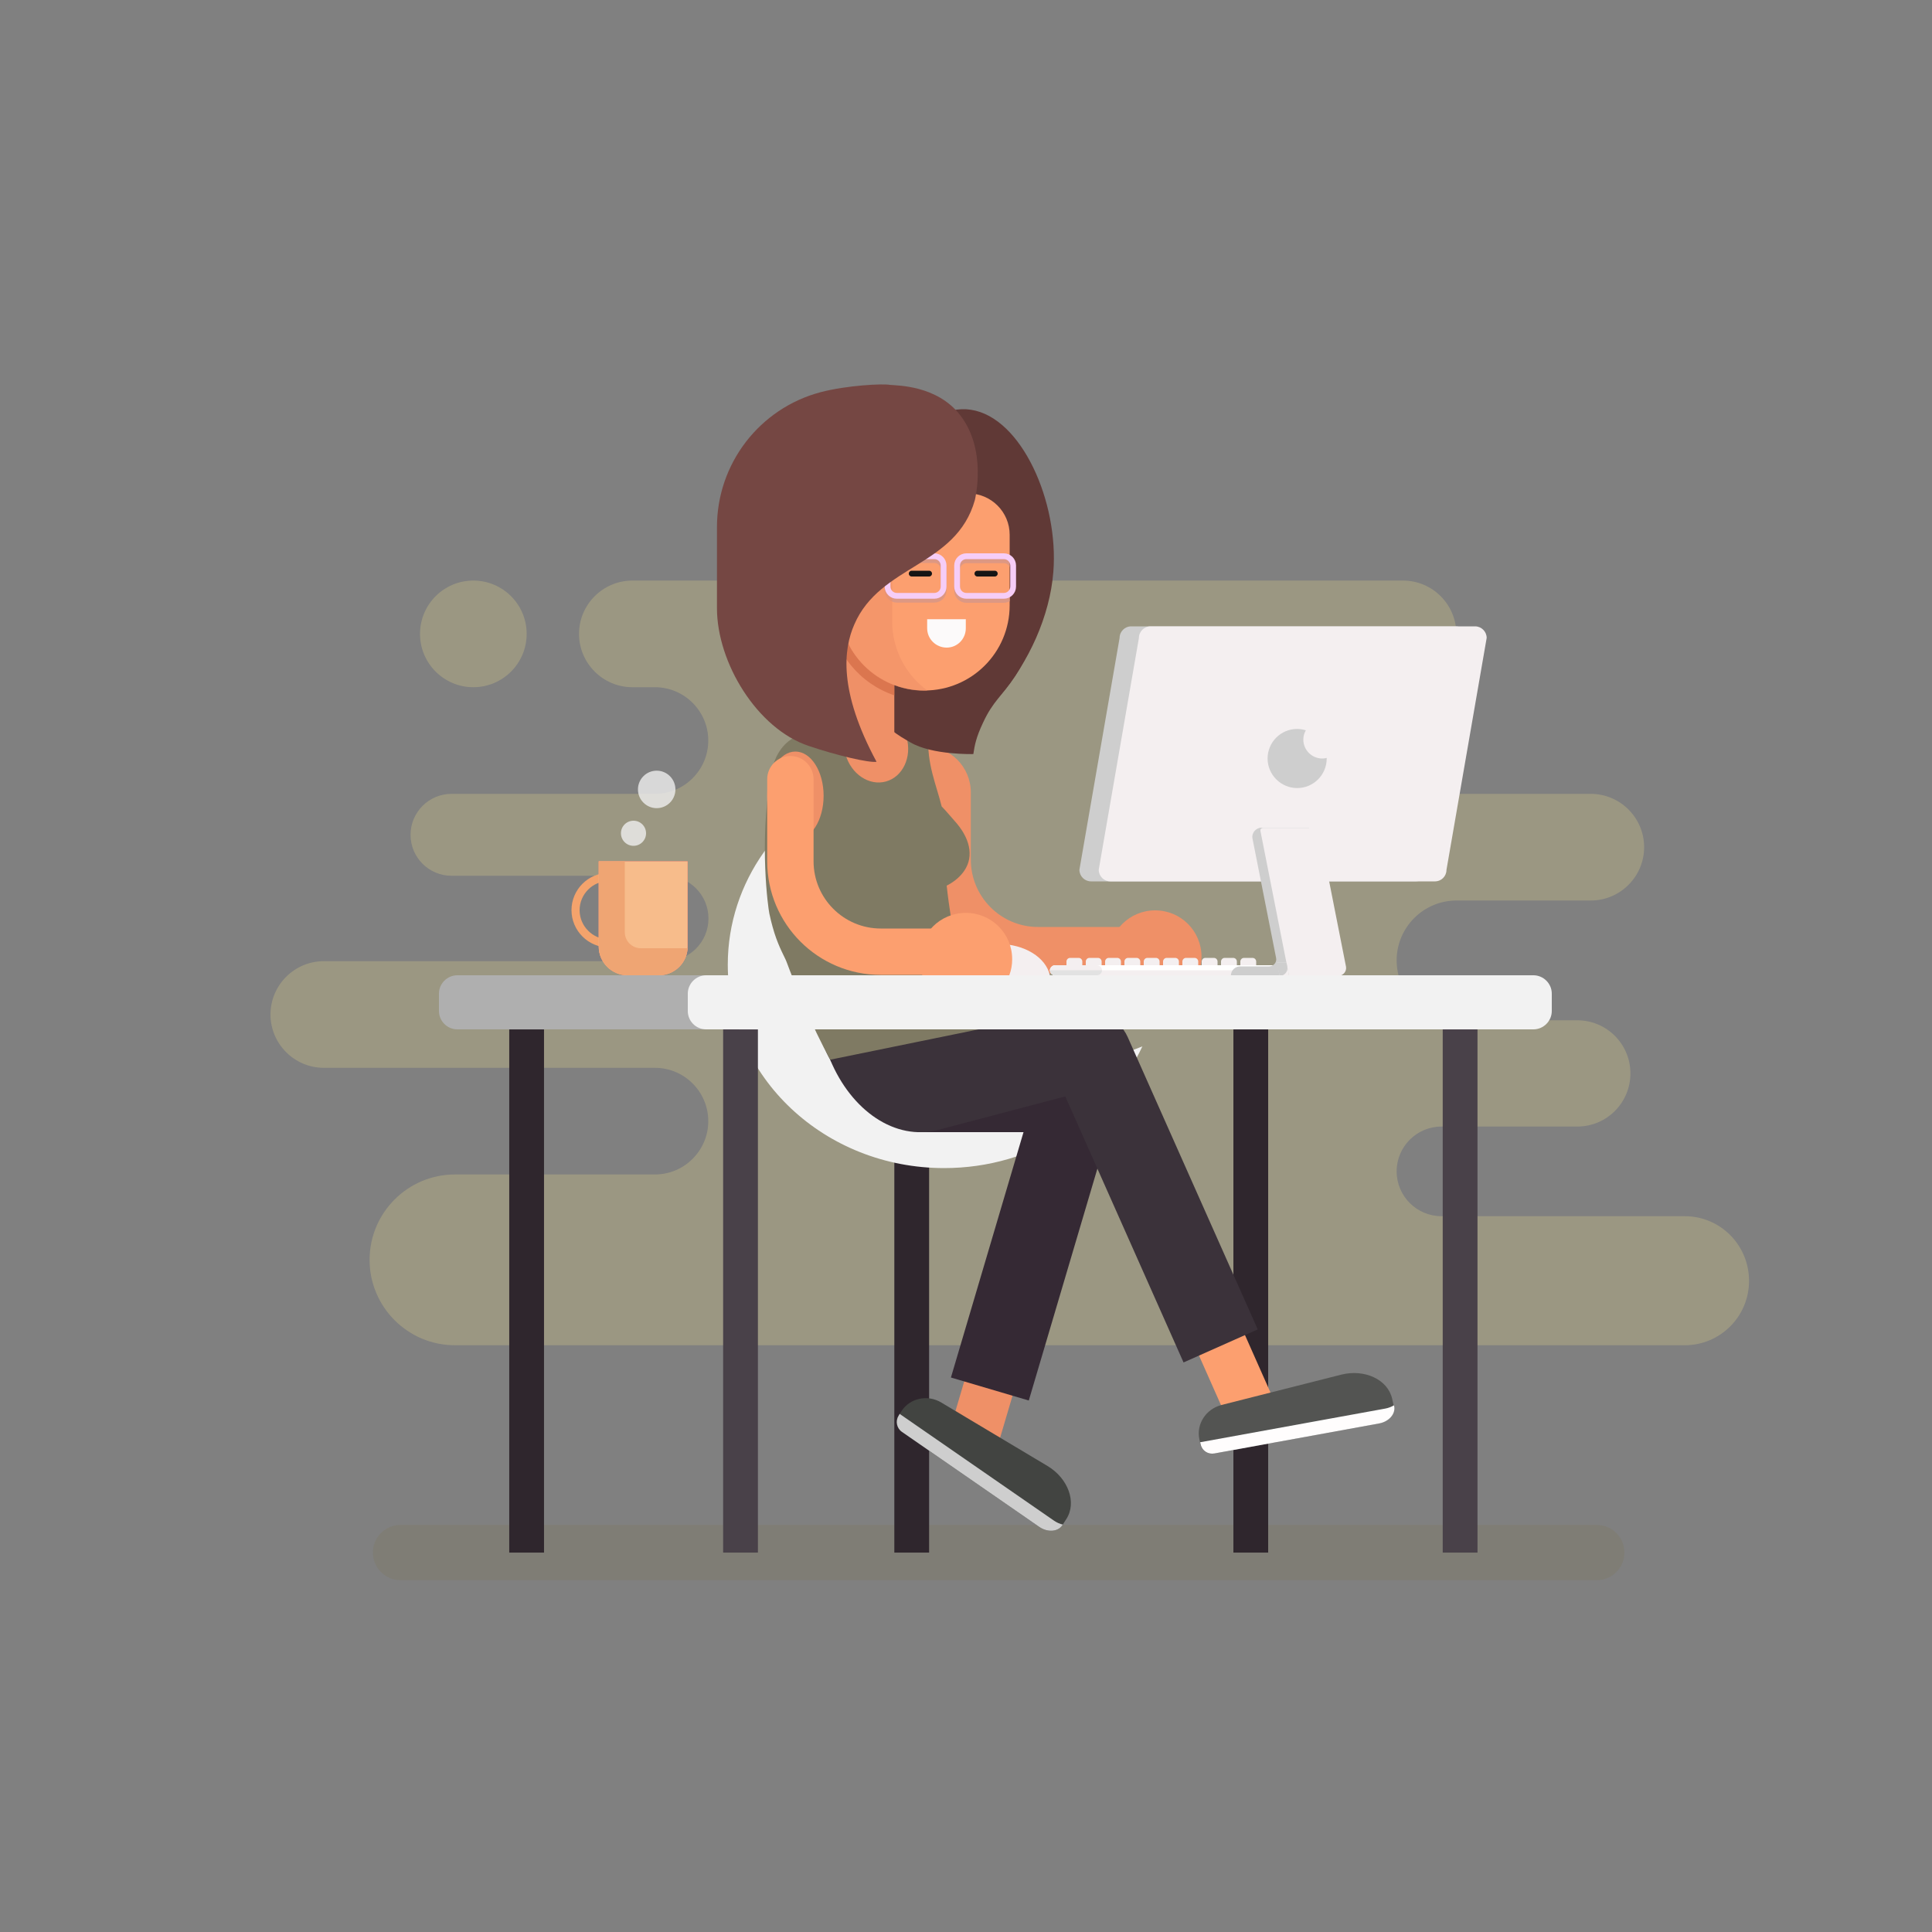 <svg width="1000" height="1000" viewBox="0 0 1000 1000" fill="none" xmlns="http://www.w3.org/2000/svg">
<rect x="0" y="0" width="1000" height="1000" fill="#808080" stroke="none"/>
<g clip-path="url(#clip0_17_879)">
<path opacity="0.34" d="M826.5 817.9H207.3C199.4 817.9 193 811.5 193 803.6C193 795.7 199.4 789.3 207.3 789.3H826.5C834.4 789.3 840.8 795.7 840.8 803.6C840.8 811.5 834.4 817.9 826.5 817.9Z" fill="#7F7A63"/>
<path d="M872 629.5H746.1C733.3 629.5 722.9 619.1 722.9 606.3C722.9 593.5 733.3 583.1 746.1 583.1H816.4C831.6 583.1 843.9 570.8 843.9 555.6C843.9 540.4 831.6 528.1 816.4 528.1H753.9C736.8 528.1 722.9 514.2 722.9 497.1C722.9 480 736.8 466.1 753.9 466.1H823.4C838.6 466.1 851 453.7 851 438.5C851 423.3 838.6 410.9 823.4 410.9H723H699C683.8 410.9 671.4 398.5 671.4 383.3C671.4 368.1 683.8 355.7 699 355.7H726.2C741.4 355.7 753.8 343.3 753.8 328.1C753.8 312.9 741.4 300.5 726.2 300.5H710.7H708.1H543.8H538.2H366.6H327.3C312.1 300.5 299.7 312.9 299.7 328.1C299.7 343.3 312.1 355.7 327.3 355.7H339C354.2 355.7 366.6 368.1 366.6 383.3C366.6 398.5 354.2 410.9 339 410.9H233.7C222 410.9 212.5 420.4 212.5 432.1C212.5 443.8 222 453.3 233.7 453.3H344.6C356.8 453.3 366.7 463.2 366.7 475.4C366.7 487.6 356.8 497.5 344.6 497.5H167.6C152.4 497.5 140 509.9 140 525.1C140 540.3 152.4 552.7 167.6 552.7H339C354.2 552.7 366.6 565.1 366.6 580.3C366.6 595.5 354.2 607.9 339 607.9H235.5C211.1 607.9 191.3 627.7 191.3 652.1C191.3 676.5 211.1 696.3 235.5 696.3H366.6H424.8H457.5H723H872C890.4 696.3 905.3 681.4 905.3 663C905.3 644.4 890.4 629.5 872 629.5Z" fill="#9B9782"/>
<path d="M638.408 803.624H656.408V532.824H638.408V803.624Z" fill="#2F262D"/>
<path d="M569.9 587.4C567 580.9 569.9 573.2 576.5 570.2C578.2 569.5 580 569.1 581.8 569.1C586.9 569.1 591.6 572.1 593.7 576.8L657.7 721L633.9 731.6L569.9 587.4Z" fill="#FC9F6F"/>
<path d="M462.904 803.624H480.904V532.824H462.904V803.624Z" fill="#2F262D"/>
<path d="M546.199 550.5C484.299 550.5 434.199 503.3 434.199 445.2C434.199 430.2 437.599 415.9 443.599 402.9C404.199 419.2 376.699 456.3 376.699 499.3C376.699 557.5 426.799 604.6 488.699 604.6C534.599 604.6 573.999 578.7 591.299 541.6C577.399 547.3 562.199 550.5 546.199 550.5Z" fill="#F2F2F2"/>
<path d="M484.2 579C518.055 579 545.5 553.794 545.5 522.7C545.5 491.606 518.055 466.4 484.2 466.4C450.345 466.4 422.9 491.606 422.9 522.7C422.9 553.794 450.345 579 484.2 579Z" fill="#3B323A"/>
<path d="M373.799 532.8H236.699C231.499 532.8 227.199 528.5 227.199 523.3V514.3C227.199 509.1 231.499 504.8 236.699 504.8H373.799C378.999 504.8 383.299 509.1 383.299 514.3V523.3C383.299 528.5 378.999 532.8 373.799 532.8Z" fill="#AFAFAF"/>
<path d="M537.3 479.8C518.1 479.8 502.5 464.2 502.5 445V410.2C502.5 396.9 491.8 386.2 478.5 386.2V445C478.5 477.5 504.8 503.8 537.3 503.8H586V479.8H537.3Z" fill="#EF9067"/>
<path d="M545.201 296.1C541.601 341.6 501.601 392 464.201 385.6C428.401 379.5 403.801 323 415.901 283.4C423.401 259 444.001 243.7 460.601 231.4C477.801 218.6 489.401 210 502.601 212.1C528.801 216.1 548.101 259.9 545.201 296.1Z" fill="#603936"/>
<path d="M494.7 425.6C494 424.8 488.4 418.3 487.4 417.4C484.8 406.7 479.5 394.9 480.6 381.1C473.1 375.6 460.7 368.6 446.6 369.6C442.4 369.9 438 370.9 435.8 371.4C423.6 374.2 415.9 378.7 413.4 380.2C410 382.3 408.3 383.3 406.3 385.3C400.9 390.9 399.6 397.7 398.9 401.7C392.9 436.5 397.6 469.9 398.2 472.8C399.3 478.1 400.8 482.8 400.8 482.8C403.3 490.7 406.3 495.6 407.1 497.8C411.1 508.6 420.2 531.3 429.8 548.6C436.8 549.7 452.7 556.7 463.2 553.1C479.2 547.6 512.2 535.3 524 532.8C509.3 516.3 495.8 497.9 492.3 475.5C491.4 469.7 490.6 464 490 458.4C491.4 457.7 499.9 453.4 501.6 444.8C503.4 435.5 496.1 427.2 494.7 425.6Z" fill="#7F7A63"/>
<path d="M458.587 404.492C467.311 402.059 472.086 391.85 469.253 381.69C466.419 371.529 457.05 365.265 448.326 367.698C439.602 370.131 434.827 380.339 437.66 390.5C440.493 400.66 449.862 406.925 458.587 404.492Z" fill="#EF9067"/>
<path d="M450.9 363.4C456.4 376.4 465.5 380.9 471.3 384.3C482.6 390.9 503.8 390.3 503.8 390.3C504.5 385.7 505.2 381.7 508.8 374.1C514 362.8 518.8 360.1 525.5 349.9C535.5 334.5 540.5 315.9 537.3 314.1C535 312.7 528.7 319.9 524.6 324.1C512.9 336.1 486.7 353.9 450.9 363.4Z" fill="#603936"/>
<path d="M450.499 392H446.299C437.099 392 429.699 384.6 429.699 375.4V312.3H462.899V379.5C462.899 386.4 457.299 392 450.499 392Z" fill="#EF9067"/>
<path d="M263.582 803.624H281.582V532.824H263.582V803.624Z" fill="#2F262D"/>
<path d="M374.295 803.624H392.295V532.824H374.295V803.624Z" fill="#494149"/>
<path d="M746.75 803.624H764.75V532.824H746.75V803.624Z" fill="#494149"/>
<path opacity="0.71" d="M429.699 319C431.899 338.1 445.099 353.9 462.899 359.9V308.5H429.699V319Z" fill="#D36B46"/>
<path d="M478.5 357.4C454.1 357.4 434.4 337.7 434.4 313.3V259.5C434.4 257.2 436.2 255.4 438.5 255.4H501.2C513 255.4 522.6 265 522.6 276.8V313.3C522.6 337.7 502.9 357.4 478.5 357.4Z" fill="#FC9F6F"/>
<path d="M522.6 307C522.1 308.2 520.9 309 519.6 309H500.2C498.4 309 496.9 307.5 496.9 305.7V294.8C496.9 293 498.4 291.5 500.2 291.5H519.6C520.9 291.5 522.1 292.3 522.6 293.5V289.3C521.7 288.8 520.7 288.5 519.6 288.5H500.2C496.7 288.5 493.9 291.3 493.9 294.8V305.7C493.9 309.2 496.7 312 500.2 312H519.6C520.7 312 521.7 311.7 522.6 311.2V307Z" fill="#DD9883"/>
<path d="M483.6 310.4H464.2C461.5 310.4 459.4 308.2 459.4 305.6V294.7C459.4 292 461.6 289.9 464.2 289.9H483.6C486.3 289.9 488.4 292.1 488.4 294.7V305.6C488.4 308.3 486.2 310.4 483.6 310.4Z" stroke="#DD9883" stroke-width="3" stroke-miterlimit="10" stroke-linecap="round" stroke-linejoin="round"/>
<path opacity="0.6" d="M461.8 321.7V267.9C461.8 265.6 463.6 263.8 465.9 263.8L502.1 251.1C498.2 246 508.1 255.5 501.2 255.5H438.5C436.2 255.5 434.4 257.3 434.4 259.6V313.4C434.4 337.8 454.1 357.5 478.5 357.5C479 357.5 479.5 357.5 480.1 357.5C469 349.4 461.8 336.4 461.8 321.7Z" fill="#EF9067"/>
<path d="M519.6 308.4H500.2C497.5 308.4 495.4 306.2 495.4 303.6V292.7C495.4 290 497.6 287.9 500.2 287.9H519.6C522.3 287.9 524.4 290.1 524.4 292.7V303.6C524.4 306.3 522.2 308.4 519.6 308.4Z" stroke="#F6CDF7" stroke-width="3" stroke-miterlimit="10" stroke-linecap="round" stroke-linejoin="round"/>
<path d="M490 335.2C484.4 335.2 479.9 330.7 479.9 325.2V320.5H499.9V325.2C499.9 330.7 495.5 335.2 490 335.2Z" fill="#FCFAFA"/>
<path d="M471.9 296.9H480.9" stroke="#161515" stroke-width="3" stroke-miterlimit="10" stroke-linecap="round" stroke-linejoin="round"/>
<path d="M505.9 296.9H514.9" stroke="#161515" stroke-width="3" stroke-miterlimit="10" stroke-linecap="round" stroke-linejoin="round"/>
<path d="M483.6 308.4H464.2C461.5 308.4 459.4 306.2 459.4 303.6V292.7C459.4 290 461.6 287.9 464.2 287.9H483.6C486.3 287.9 488.4 290.1 488.4 292.7V303.6C488.4 306.3 486.2 308.4 483.6 308.4Z" stroke="#F6CDF7" stroke-width="3" stroke-miterlimit="10" stroke-linecap="round" stroke-linejoin="round"/>
<path d="M497 214.9C484.9 199.3 464.3 199.6 460.5 199.2C457.1 198.5 438.4 199.4 424.7 203C393.1 211.4 371.1 240 371.1 272.8V314.8C371.1 343 391.9 377.2 418.6 386.1C433.4 391.1 449.8 394.9 453.7 394.3C433.9 357.6 436.6 335.9 442.2 323.2C455.6 292.2 494.9 293.3 504.6 258.8C504.8 257.8 510.9 232.9 497 214.9Z" fill="#754743"/>
<path d="M620.4 503.5C621.4 500.9 621.9 498.1 621.9 495.2C621.9 481.9 611.2 471.2 597.9 471.2C584.6 471.2 573.9 481.9 573.9 495.2C573.9 498.1 574.4 500.9 575.4 503.5H620.4Z" fill="#EF9067"/>
<path d="M543.399 504.8C541.399 495.6 530.299 488.6 516.799 488.6C503.399 488.6 492.199 495.6 490.199 504.8H543.399Z" fill="#F4EFF0"/>
<path d="M411.7 434.8C419.763 434.8 426.3 424.547 426.3 411.9C426.3 399.253 419.763 389 411.7 389C403.637 389 397.1 399.253 397.1 411.9C397.1 424.547 403.637 434.8 411.7 434.8Z" fill="#EF9067"/>
<path d="M455.9 480.6C436.7 480.6 421.1 465 421.1 445.8V403.3C421.1 396.7 415.7 391.3 409.1 391.3C402.5 391.3 397.1 396.7 397.1 403.3V445.8C397.1 478.3 423.4 504.6 455.9 504.6H504.6V480.6H480.2H455.9Z" fill="#FC9F6F"/>
<path d="M658.1 504.8H546.1C544.7 504.8 543.5 503.6 543.5 502.2C543.5 500.8 544.7 499.6 546.1 499.6H658.2C659.6 499.6 660.8 500.8 660.8 502.2C660.8 503.6 659.6 504.8 658.1 504.8Z" fill="white"/>
<path d="M658.1 502.2H546.1C545.1 502.2 544.3 501.7 543.8 500.9C543.6 501.3 543.4 501.7 543.4 502.2C543.4 503.6 544.6 504.8 546 504.8H658.1C659.5 504.8 660.7 503.6 660.7 502.2C660.7 501.7 660.6 501.3 660.3 500.9C659.9 501.6 659.1 502.2 658.1 502.2Z" fill="#F4EFF0"/>
<path d="M567.8 504.8H546.1C544.7 504.8 543.5 503.6 543.5 502.2C543.5 500.8 544.7 499.6 546.1 499.6H567.8C569.2 499.6 570.4 500.8 570.4 502.2C570.4 503.6 569.3 504.8 567.8 504.8Z" fill="#F4EFF0"/>
<path d="M650.2 499.6H642V497.7C642 496.7 642.8 495.8 643.9 495.8H648.3C649.3 495.8 650.2 496.6 650.2 497.7V499.6Z" fill="#F4EFF0"/>
<path d="M640.2 499.6H632V497.7C632 496.7 632.8 495.8 633.9 495.8H638.3C639.3 495.8 640.2 496.6 640.2 497.7V499.6Z" fill="#F4EFF0"/>
<path d="M630.2 499.6H622V497.7C622 496.7 622.8 495.8 623.9 495.8H628.3C629.3 495.8 630.2 496.6 630.2 497.7V499.6Z" fill="#F4EFF0"/>
<path d="M620.2 499.6H612V497.7C612 496.7 612.8 495.8 613.9 495.8H618.3C619.3 495.8 620.2 496.6 620.2 497.7V499.6Z" fill="#F4EFF0"/>
<path d="M610.2 499.6H602V497.7C602 496.7 602.8 495.8 603.9 495.8H608.3C609.3 495.8 610.2 496.6 610.2 497.7V499.6Z" fill="#F4EFF0"/>
<path d="M600.2 499.6H592V497.7C592 496.7 592.8 495.8 593.9 495.8H598.3C599.3 495.8 600.2 496.6 600.2 497.7V499.6Z" fill="#F4EFF0"/>
<path d="M590.2 499.6H582V497.7C582 496.7 582.8 495.8 583.9 495.8H588.3C589.3 495.8 590.2 496.6 590.2 497.7V499.6Z" fill="#F4EFF0"/>
<path d="M580.2 499.6H572V497.7C572 496.7 572.8 495.8 573.9 495.8H578.3C579.3 495.8 580.2 496.6 580.2 497.7V499.6Z" fill="#F4EFF0"/>
<path d="M570.2 499.6H562V497.7C562 496.7 562.8 495.8 563.9 495.8H568.3C569.3 495.8 570.2 496.6 570.2 497.7V499.6Z" fill="#F4EFF0"/>
<path d="M560.2 499.6H552V497.7C552 496.7 552.8 495.8 553.9 495.8H558.3C559.3 495.8 560.2 496.6 560.2 497.7V499.6Z" fill="#F4EFF0"/>
<path d="M546.1 504.8H567.8C569.2 504.8 570.4 503.6 570.4 502.2H543.4C543.4 503.6 544.6 504.8 546.1 504.8Z" fill="#E2E2E2"/>
<path d="M555.8 586H476.7L476.1 544H574.1C580.7 544 586 549.3 586 555.9C585.9 572.6 572.4 586 555.8 586Z" fill="#352934"/>
<path d="M492.199 738.3L540.699 574.3C542.299 568.8 547.399 565 553.199 565C554.399 565 555.699 565.2 556.899 565.5C563.799 567.5 567.699 574.8 565.699 581.7L517.199 745.7L492.199 738.3Z" fill="#EF9067"/>
<path d="M532.499 724.9L492.199 713L542.999 541.3C546.299 530.2 557.999 523.8 569.099 527.1C580.199 530.4 586.599 542.1 583.299 553.2L532.499 724.9Z" fill="#352934"/>
<path d="M732.699 456.2H564.699C561.399 456.2 558.699 453.5 558.699 450.2L579.499 330.2C579.499 326.9 582.199 324.2 585.499 324.2H753.499C756.799 324.2 759.499 326.9 759.499 330.2L738.699 450.2C738.699 453.5 736.099 456.2 732.699 456.2Z" fill="#CECECE"/>
<path d="M742.699 456.2H574.699C571.399 456.2 568.699 453.5 568.699 450.2L589.499 330.2C589.499 326.9 592.199 324.2 595.499 324.2H763.499C766.799 324.2 769.499 326.9 769.499 330.2L748.699 450.2C748.699 453.5 746.099 456.2 742.699 456.2Z" fill="#F4EFF0"/>
<path d="M691.4 498.3L677.6 428.4H653C650 428.4 647.7 431.2 648.3 434.1L660.5 495.8C661 498.1 659.2 500.2 656.9 500.2H641.9C639.2 500.2 637.1 502.4 637.1 505H662.3H685.7C689.4 505.1 692.1 501.8 691.4 498.3Z" fill="#CECECE"/>
<path d="M692.7 505.1H667.2L652.4 430.1C652.2 429.2 652.9 428.5 653.8 428.5H682.5L696.7 500.4C697.1 502.8 695.2 505.1 692.7 505.1Z" fill="#F4EFF0"/>
<path d="M662.4 505.1H667.2L665.9 498.3H661L662.4 505.1Z" fill="#F4EFF0"/>
<path d="M662.4 505.1C664.9 505.1 666.8 502.8 666.3 500.3L665.9 498.3H660.5L662.4 505.1Z" fill="#CECECE"/>
<path d="M684.4 392.6C679 392.6 674.6 388.2 674.6 382.8C674.6 381 675.1 379.4 675.9 378C674.5 377.6 673 377.3 671.4 377.3C662.9 377.3 656.1 384.2 656.1 392.6C656.1 401 663 407.9 671.4 407.9C679.9 407.9 686.7 401 686.7 392.6C686.7 392.5 686.7 392.4 686.7 392.3C685.9 392.5 685.2 392.6 684.4 392.6Z" fill="#CECECE"/>
<path d="M568.099 563.1L485.699 584.8C463.299 590.7 440.599 574.8 429.699 548.5L557.399 522.4C568.599 519.5 580.099 526.2 582.999 537.4C585.999 548.7 579.299 560.2 568.099 563.1Z" fill="#3B323A"/>
<path d="M651.001 688.1L612.601 705.2L545.301 553.8C540.601 543.2 545.401 530.8 556.001 526.1C566.601 521.4 579.001 526.2 583.701 536.8L651.001 688.1Z" fill="#3B323A"/>
<path d="M365.5 532.8H793.7C798.9 532.8 803.2 528.5 803.2 523.3V514.3C803.2 509.1 798.9 504.8 793.7 504.8H365.5C360.3 504.8 356 509.1 356 514.3V523.3C356 528.5 360.2 532.8 365.5 532.8Z" fill="#F2F2F2"/>
<path d="M713.6 736.8L628.5 752.3C625.2 752.9 622.1 750.8 621.4 747.7L620.8 745C619.1 737.2 624.1 729.3 632.3 727.2L694.3 711.5C706.3 708.5 718.4 714 720.6 724.1L721.4 727.7C722.3 731.8 718.8 735.9 713.6 736.8Z" fill="#535452"/>
<path d="M716.899 729.1L621.799 746.4C621.599 746.4 621.399 746.5 621.199 746.5L621.499 747.7C622.199 750.9 625.299 752.9 628.599 752.3L713.699 736.8C718.899 735.9 722.499 731.8 721.599 727.7L721.499 727.4C720.099 728.2 718.599 728.8 716.899 729.1Z" fill="#FFFDFD"/>
<path d="M537.901 790.3L466.801 741.1C464.101 739.2 463.301 735.5 465.101 732.8L466.601 730.4C470.901 723.7 480.101 721.6 487.301 726L542.201 758.8C552.901 765.2 557.501 777.7 551.901 786.3L549.901 789.4C547.701 792.9 542.201 793.3 537.901 790.3Z" fill="#424441"/>
<path d="M545.699 787.2L466.199 732.2C465.999 732.1 465.899 731.9 465.699 731.8L465.099 732.8C463.399 735.5 464.099 739.2 466.799 741.1L537.899 790.3C542.199 793.3 547.699 792.9 549.899 789.4L550.099 789.1C548.599 788.8 547.099 788.1 545.699 787.2Z" fill="#CECECE"/>
<path d="M341 504.8H324.8C316.6 504.8 309.9 498.1 309.9 489.9V445.8H355.9V489.9C356 498.1 349.3 504.8 341 504.8Z" fill="#FF6161"/>
<path d="M315.101 451.8C304.401 451.8 295.801 460.5 295.801 471.1C295.801 481.7 304.501 490.4 315.101 490.4C325.701 490.4 334.401 481.7 334.401 471.1C334.401 460.5 325.701 451.8 315.101 451.8ZM315.101 486.2C306.801 486.2 300.001 479.4 300.001 471.1C300.001 462.8 306.801 456 315.101 456C323.401 456 330.201 462.8 330.201 471.1C330.101 479.5 323.401 486.2 315.101 486.2Z" fill="#F4A36C"/>
<path d="M341 504.8H324.8C316.6 504.8 309.9 498.1 309.9 489.9V445.8H355.9V489.9C356 498.1 349.3 504.8 341 504.8Z" fill="#F7BC8B"/>
<path d="M331.7 490.8C327.1 490.8 323.4 487.1 323.4 482.5V445.8H309.9V489.9C309.9 498.1 316.6 504.8 324.8 504.8H341C348.9 504.8 355.4 498.6 355.9 490.8H331.7Z" fill="#EFA573"/>
<path d="M522.4 504.8C523.4 502.2 523.9 499.4 523.9 496.5C523.9 483.2 513.2 472.5 499.9 472.5C486.6 472.5 475.9 483.2 475.9 496.5C475.9 499.4 476.4 502.2 477.4 504.8H522.4Z" fill="#FC9F6F"/>
<path opacity="0.77" d="M327.9 437.8C331.49 437.8 334.4 434.89 334.4 431.3C334.4 427.71 331.49 424.8 327.9 424.8C324.31 424.8 321.4 427.71 321.4 431.3C321.4 434.89 324.31 437.8 327.9 437.8Z" fill="#F2F2F2"/>
<path opacity="0.77" d="M339.899 418.3C345.256 418.3 349.599 413.957 349.599 408.6C349.599 403.243 345.256 398.9 339.899 398.9C334.542 398.9 330.199 403.243 330.199 408.6C330.199 413.957 334.542 418.3 339.899 418.3Z" fill="#F2F2F2"/>
<path d="M245 355.7C260.243 355.7 272.6 343.343 272.6 328.1C272.6 312.857 260.243 300.5 245 300.5C229.757 300.5 217.4 312.857 217.4 328.1C217.4 343.343 229.757 355.7 245 355.7Z" fill="#9B9782"/>
</g>
<defs>
<clipPath id="clip0_17_879">
<rect width="1000" height="1000" fill="white"/>
</clipPath>
</defs>
</svg>
